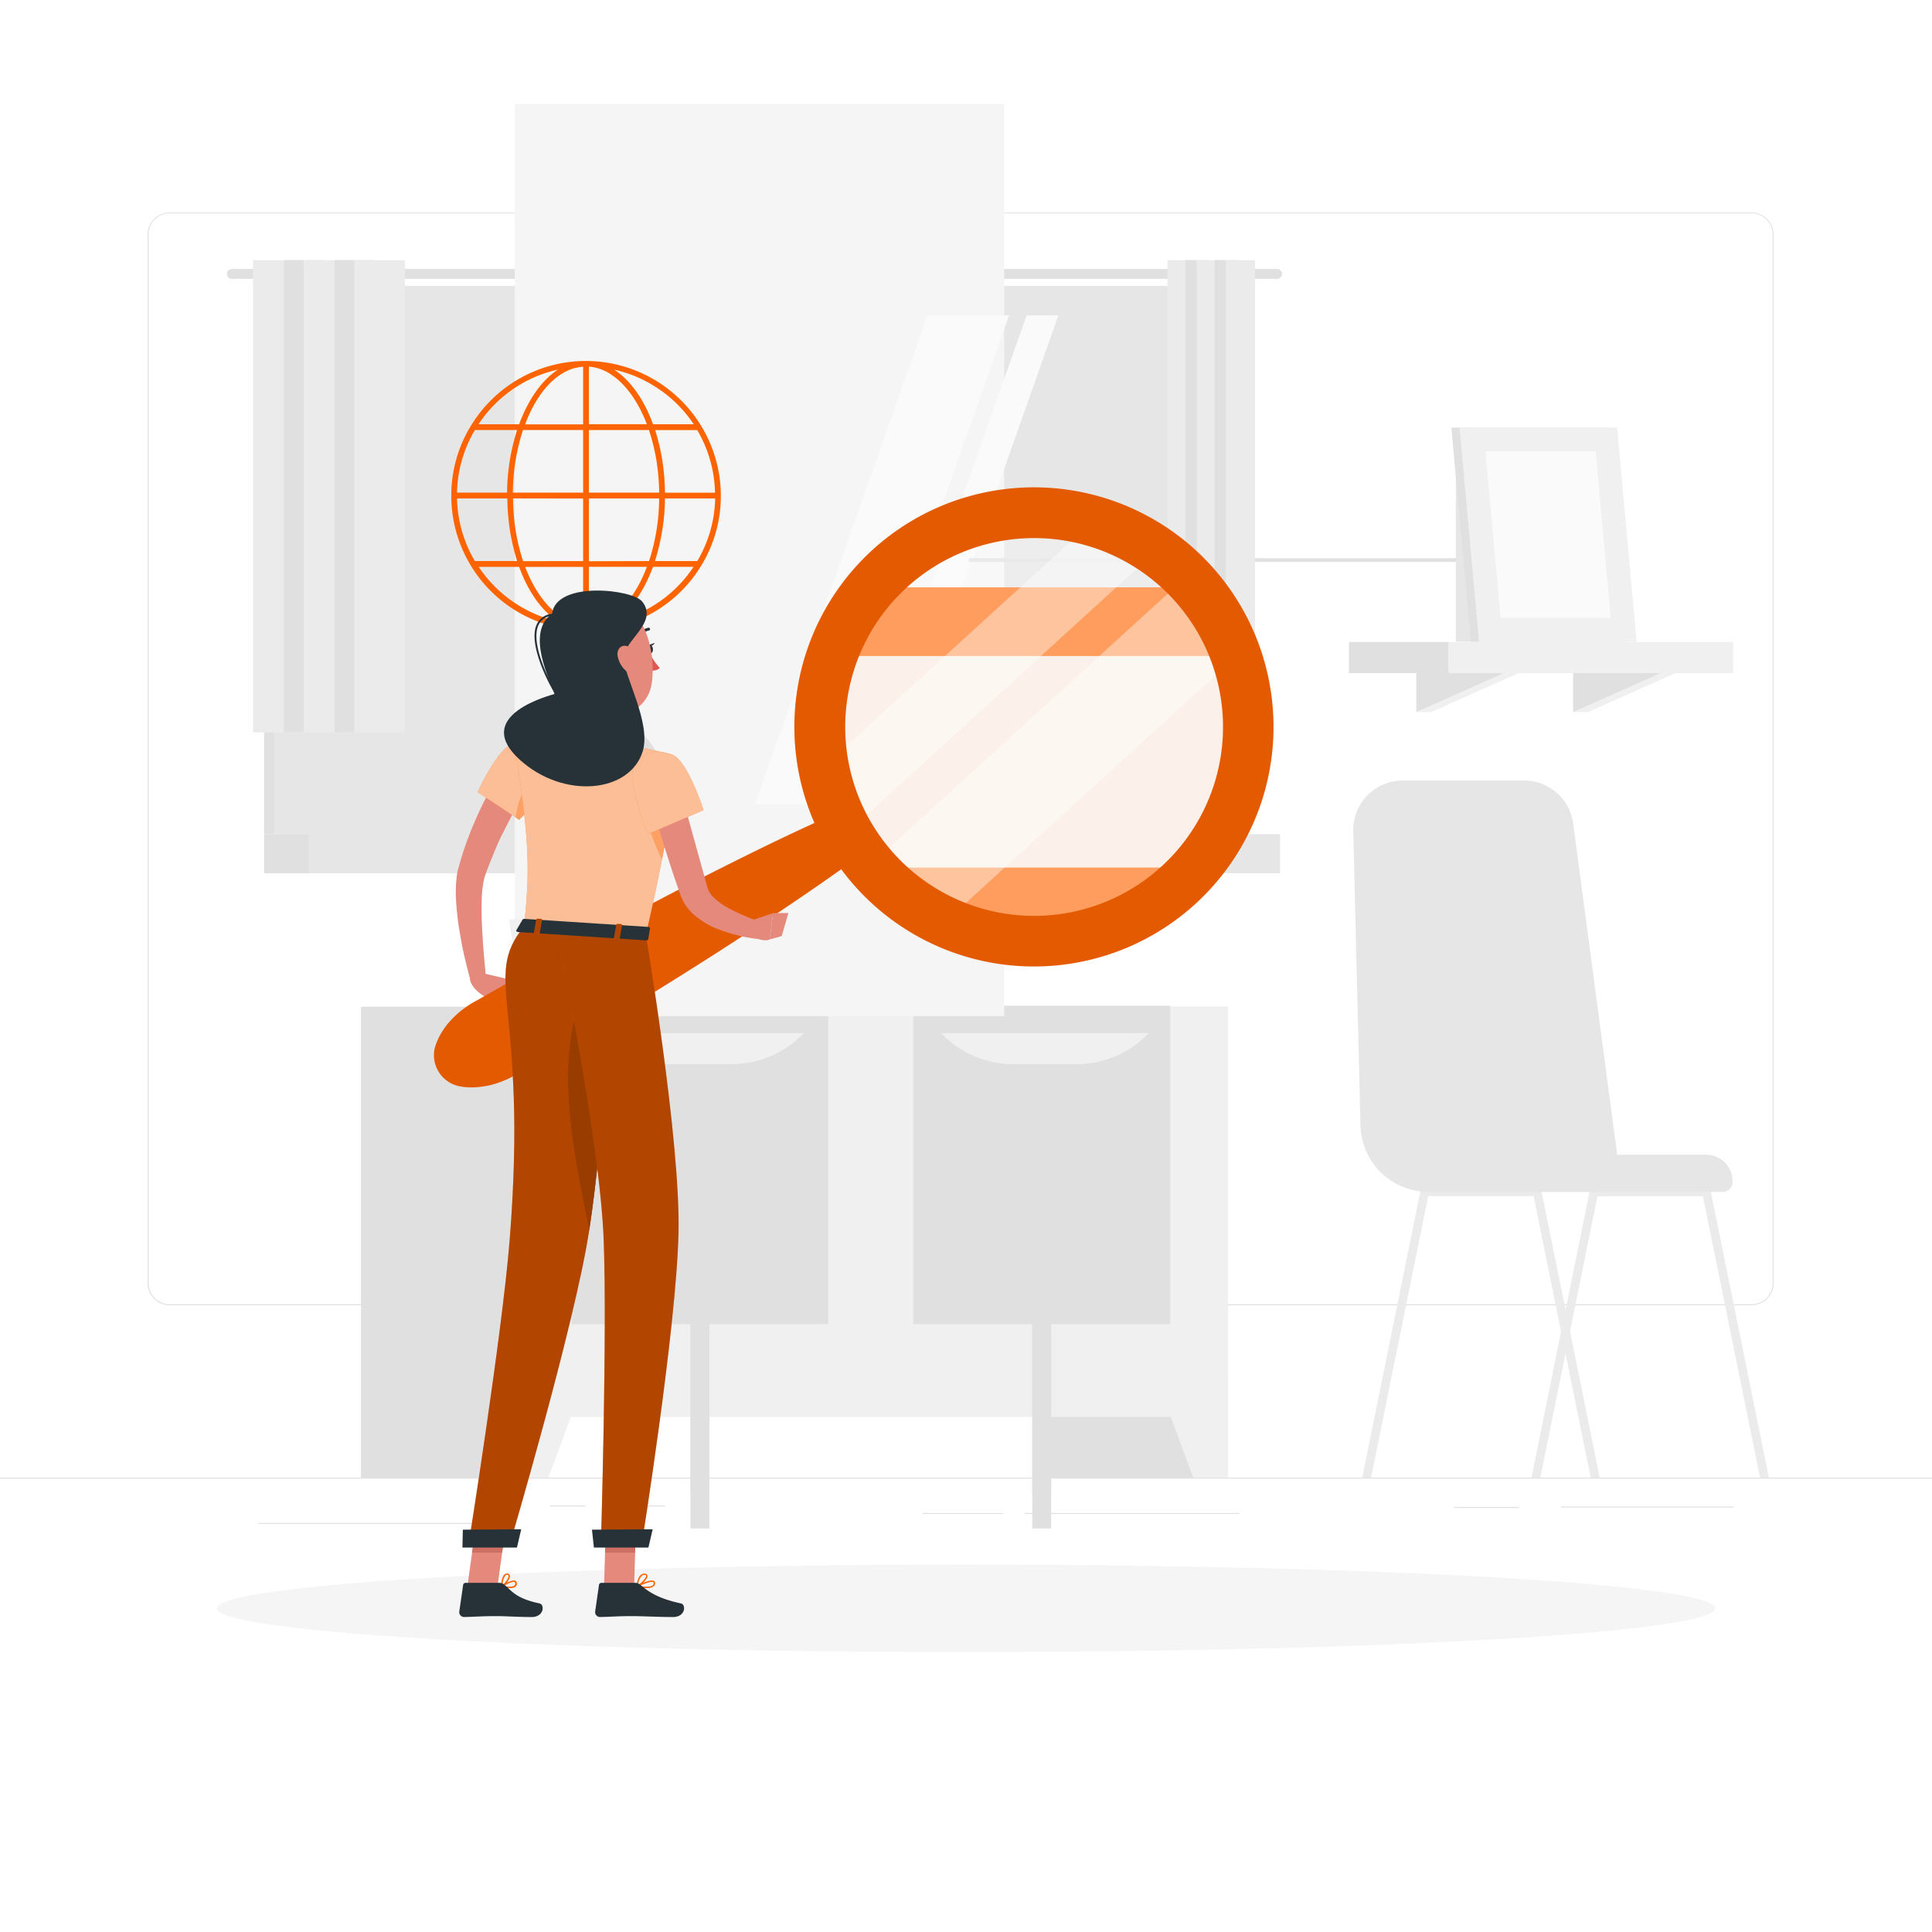 <svg class="animated" id="freepik_stories-search-engines" xmlns="http://www.w3.org/2000/svg" viewBox="0 0 500 500" version="1.1" xmlns:xlink="http://www.w3.org/1999/xlink" xmlns:svgjs="http://svgjs.com/svgjs"><style>svg#freepik_stories-search-engines:not(.animated) .animable {opacity: 0;}svg#freepik_stories-search-engines.animated #freepik--background-complete--inject-15 {animation: 1s 1 forwards cubic-bezier(.36,-0.01,.5,1.38) lightSpeedLeft;animation-delay: 0s;}svg#freepik_stories-search-engines.animated #freepik--Shadow--inject-15 {animation: 1s 1 forwards cubic-bezier(.36,-0.01,.5,1.38) slideUp;animation-delay: 0s;}svg#freepik_stories-search-engines.animated #elyzn3af3u5vs {animation: 2s 1 forwards cubic-bezier(.36,-0.01,.5,1.38) zoomOut;animation-delay: 0s;}svg#freepik_stories-search-engines.animated #el06grqhx90yl5 {animation: 2s 1 forwards cubic-bezier(.36,-0.01,.5,1.38) zoomOut;animation-delay: 0.047s;opacity: 0}svg#freepik_stories-search-engines.animated #el5w5tvwatec9 {animation: 2s 1 forwards cubic-bezier(.36,-0.01,.5,1.38) zoomOut;animation-delay: 0.093s;opacity: 0}svg#freepik_stories-search-engines.animated #eldy4un64qezt {animation: 2s 1 forwards cubic-bezier(.36,-0.01,.5,1.38) zoomOut;animation-delay: 0.14s;opacity: 0}svg#freepik_stories-search-engines.animated #elqd3oio2fb2f {animation: 2s 1 forwards cubic-bezier(.36,-0.01,.5,1.38) zoomOut;animation-delay: 0.186s;opacity: 0}svg#freepik_stories-search-engines.animated #elv51kgqy2y6 {animation: 2s 1 forwards cubic-bezier(.36,-0.01,.5,1.38) zoomOut;animation-delay: 0.233s;opacity: 0}svg#freepik_stories-search-engines.animated #el51wyrkp8sm4 {animation: 2s 1 forwards cubic-bezier(.36,-0.01,.5,1.38) zoomOut;animation-delay: 0.279s;opacity: 0}svg#freepik_stories-search-engines.animated #eltt90mtolo7c {animation: 2s 1 forwards cubic-bezier(.36,-0.01,.5,1.38) zoomOut;animation-delay: 0.326s;opacity: 0}svg#freepik_stories-search-engines.animated #elgl8hapzb3i7 {animation: 2s 1 forwards cubic-bezier(.36,-0.01,.5,1.38) zoomOut;animation-delay: 0.372s;opacity: 0}svg#freepik_stories-search-engines.animated #eljnp8as0eeye {animation: 2s 1 forwards cubic-bezier(.36,-0.01,.5,1.38) zoomOut;animation-delay: 0.419s;opacity: 0}svg#freepik_stories-search-engines.animated #eldk70bxzbygk {animation: 2s 1 forwards cubic-bezier(.36,-0.01,.5,1.38) zoomOut;animation-delay: 0.465s;opacity: 0}svg#freepik_stories-search-engines.animated #el27a4v6mz9a7 {animation: 2s 1 forwards cubic-bezier(.36,-0.01,.5,1.38) zoomOut;animation-delay: 0.512s;opacity: 0}svg#freepik_stories-search-engines.animated #ely97dbyyybea {animation: 2s 1 forwards cubic-bezier(.36,-0.01,.5,1.38) zoomOut;animation-delay: 0.558s;opacity: 0}svg#freepik_stories-search-engines.animated #elkh2yas0gl6n {animation: 2s 1 forwards cubic-bezier(.36,-0.01,.5,1.38) zoomOut;animation-delay: 0.605s;opacity: 0}svg#freepik_stories-search-engines.animated #elxgdbkob0qpp {animation: 2s 1 forwards cubic-bezier(.36,-0.01,.5,1.38) zoomOut;animation-delay: 0.651s;opacity: 0}svg#freepik_stories-search-engines.animated #el30qqu1qc4f7 {animation: 2s 1 forwards cubic-bezier(.36,-0.01,.5,1.38) zoomOut;animation-delay: 0.698s;opacity: 0}svg#freepik_stories-search-engines.animated #elxhxpda5rtz {animation: 2s 1 forwards cubic-bezier(.36,-0.01,.5,1.38) zoomOut;animation-delay: 0.744s;opacity: 0}svg#freepik_stories-search-engines.animated #el74fbscyjurc {animation: 2s 1 forwards cubic-bezier(.36,-0.01,.5,1.38) zoomOut;animation-delay: 0.791s;opacity: 0}svg#freepik_stories-search-engines.animated #el1o3u9in51r6 {animation: 2s 1 forwards cubic-bezier(.36,-0.01,.5,1.38) zoomOut;animation-delay: 0.837s;opacity: 0}svg#freepik_stories-search-engines.animated #eljdl90x5wprh {animation: 2s 1 forwards cubic-bezier(.36,-0.01,.5,1.38) zoomOut;animation-delay: 0.884s;opacity: 0}svg#freepik_stories-search-engines.animated #elb4em8tlol05 {animation: 2s 1 forwards cubic-bezier(.36,-0.01,.5,1.38) zoomOut;animation-delay: 0.93s;opacity: 0}svg#freepik_stories-search-engines.animated #el3ludkjyzs9u {animation: 2s 1 forwards cubic-bezier(.36,-0.01,.5,1.38) zoomOut;animation-delay: 0.977s;opacity: 0}svg#freepik_stories-search-engines.animated #elpv47te3o52 {animation: 2s 1 forwards cubic-bezier(.36,-0.01,.5,1.38) zoomOut;animation-delay: 1.023s;opacity: 0}svg#freepik_stories-search-engines.animated #elt5xpsq89t8 {animation: 2s 1 forwards cubic-bezier(.36,-0.01,.5,1.38) zoomOut;animation-delay: 1.07s;opacity: 0}svg#freepik_stories-search-engines.animated #elcgpvybc2yvp {animation: 2s 1 forwards cubic-bezier(.36,-0.01,.5,1.38) zoomOut;animation-delay: 1.116s;opacity: 0}svg#freepik_stories-search-engines.animated #elikmqz1xkrbp {animation: 2s 1 forwards cubic-bezier(.36,-0.01,.5,1.38) zoomOut;animation-delay: 1.163s;opacity: 0}svg#freepik_stories-search-engines.animated #el6wrkm3h1etl {animation: 2s 1 forwards cubic-bezier(.36,-0.01,.5,1.38) zoomOut;animation-delay: 1.209s;opacity: 0}svg#freepik_stories-search-engines.animated #eljx7n7p7avja {animation: 2s 1 forwards cubic-bezier(.36,-0.01,.5,1.38) zoomOut;animation-delay: 1.256s;opacity: 0}svg#freepik_stories-search-engines.animated #el9hiklq3v0nt {animation: 2s 1 forwards cubic-bezier(.36,-0.01,.5,1.38) zoomOut;animation-delay: 1.302s;opacity: 0}svg#freepik_stories-search-engines.animated #elv4lwu9mtoyl {animation: 2s 1 forwards cubic-bezier(.36,-0.01,.5,1.38) zoomOut;animation-delay: 1.349s;opacity: 0}svg#freepik_stories-search-engines.animated #eltxvrfgorle {animation: 2s 1 forwards cubic-bezier(.36,-0.01,.5,1.38) zoomOut;animation-delay: 1.395s;opacity: 0}svg#freepik_stories-search-engines.animated #el8zfve3txorr {animation: 2s 1 forwards cubic-bezier(.36,-0.01,.5,1.38) zoomOut;animation-delay: 1.442s;opacity: 0}svg#freepik_stories-search-engines.animated #elikqb4dtmoo {animation: 2s 1 forwards cubic-bezier(.36,-0.01,.5,1.38) zoomOut;animation-delay: 1.488s;opacity: 0}svg#freepik_stories-search-engines.animated #elv46zwemy5g8 {animation: 2s 1 forwards cubic-bezier(.36,-0.01,.5,1.38) zoomOut;animation-delay: 1.535s;opacity: 0}svg#freepik_stories-search-engines.animated #elb6m8xp36jvd {animation: 2s 1 forwards cubic-bezier(.36,-0.01,.5,1.38) zoomOut;animation-delay: 1.581s;opacity: 0}svg#freepik_stories-search-engines.animated #eldq9k2ldecme {animation: 2s 1 forwards cubic-bezier(.36,-0.01,.5,1.38) zoomOut;animation-delay: 1.628s;opacity: 0}svg#freepik_stories-search-engines.animated #el63yj4hph5no {animation: 2s 1 forwards cubic-bezier(.36,-0.01,.5,1.38) zoomOut;animation-delay: 1.674s;opacity: 0}svg#freepik_stories-search-engines.animated #elpu2spvt5s4p {animation: 2s 1 forwards cubic-bezier(.36,-0.01,.5,1.38) zoomOut;animation-delay: 1.721s;opacity: 0}svg#freepik_stories-search-engines.animated #elq22vnb3hmik {animation: 2s 1 forwards cubic-bezier(.36,-0.01,.5,1.38) zoomOut;animation-delay: 1.767s;opacity: 0}svg#freepik_stories-search-engines.animated #el39q02ay6h2c {animation: 2s 1 forwards cubic-bezier(.36,-0.01,.5,1.38) zoomOut;animation-delay: 1.814s;opacity: 0}svg#freepik_stories-search-engines.animated #elbgj27lanjnq {animation: 2s 1 forwards cubic-bezier(.36,-0.01,.5,1.38) zoomOut;animation-delay: 1.86s;opacity: 0}svg#freepik_stories-search-engines.animated #elrzi3zvwkxqe {animation: 2s 1 forwards cubic-bezier(.36,-0.01,.5,1.38) zoomOut;animation-delay: 1.907s;opacity: 0}svg#freepik_stories-search-engines.animated #el7eg8h0dx07u {animation: 2s 1 forwards cubic-bezier(.36,-0.01,.5,1.38) zoomOut;animation-delay: 1.953s;opacity: 0}svg#freepik_stories-search-engines.animated #freepik--Graphics--inject-15 {animation: 2s 1 forwards cubic-bezier(.36,-0.01,.5,1.38) zoomOut,1.5s Infinite  linear floating;animation-delay: 0s,2s;}svg#freepik_stories-search-engines.animated #freepik--Character--inject-15 {animation: 2s 1 forwards cubic-bezier(.36,-0.01,.5,1.38) lightSpeedRight,1.5s Infinite  linear floating;animation-delay: 0s,2s;}            @keyframes lightSpeedLeft {              from {                transform: translate3d(-50%, 0, 0) skewX(20deg);                opacity: 0;              }              60% {                transform: skewX(-10deg);                opacity: 1;              }              80% {                transform: skewX(2deg);              }              to {                opacity: 1;                transform: translate3d(0, 0, 0);              }            }                    @keyframes slideUp {                0% {                    opacity: 0;                    transform: translateY(30px);                }                100% {                    opacity: 1;                    transform: inherit;                }            }                    @keyframes zoomOut {                0% {                    opacity: 0;                    transform: scale(1.5);                }                100% {                    opacity: 1;                    transform: scale(1);                }            }                    @keyframes floating {                0% {                    opacity: 1;                    transform: translateY(0px);                }                50% {                    transform: translateY(-10px);                }                100% {                    opacity: 1;                    transform: translateY(0px);                }            }                    @keyframes lightSpeedRight {              from {                transform: translate3d(50%, 0, 0) skewX(-20deg);                opacity: 0;              }              60% {                transform: skewX(10deg);                opacity: 1;              }              80% {                transform: skewX(-2deg);              }              to {                opacity: 1;                transform: translate3d(0, 0, 0);              }            }        </style><g id="freepik--background-complete--inject-15" class="animable" style="transform-origin: 250px 224.695px;"><rect y="382.4" width="500" height="0.25" style="fill: rgb(224, 224, 224); transform-origin: 250px 382.525px;" id="el1gqmism0ogci" class="animable"></rect><rect x="376.32" y="390" width="16.86" height="0.25" style="fill: rgb(224, 224, 224); transform-origin: 384.75px 390.125px;" id="elamulifzbzqj" class="animable"></rect><rect x="404" y="389.88" width="44.56" height="0.25" style="fill: rgb(224, 224, 224); transform-origin: 426.28px 390.005px;" id="el7kam4115pw4" class="animable"></rect><rect x="265.26" y="391.56" width="55.47" height="0.25" style="fill: rgb(224, 224, 224); transform-origin: 292.995px 391.685px;" id="el8o9jwephcvs" class="animable"></rect><rect x="238.78" y="391.56" width="20.72" height="0.25" style="fill: rgb(224, 224, 224); transform-origin: 249.14px 391.685px;" id="eles422w8enep" class="animable"></rect><rect x="142.46" y="389.63" width="9.1" height="0.25" style="fill: rgb(224, 224, 224); transform-origin: 147.01px 389.755px;" id="elcuu2cnr4um" class="animable"></rect><rect x="157.11" y="389.63" width="15.04" height="0.25" style="fill: rgb(224, 224, 224); transform-origin: 164.63px 389.755px;" id="el5t1ekv46n33" class="animable"></rect><rect x="66.89" y="394.14" width="66.56" height="0.25" style="fill: rgb(224, 224, 224); transform-origin: 100.17px 394.265px;" id="elpfcyd2anbx" class="animable"></rect><path d="M237,337.8H43.91a5.71,5.71,0,0,1-5.7-5.71V60.66A5.71,5.71,0,0,1,43.91,55H237a5.71,5.71,0,0,1,5.71,5.71V332.09A5.71,5.71,0,0,1,237,337.8ZM43.91,55.2a5.46,5.46,0,0,0-5.45,5.46V332.09a5.46,5.46,0,0,0,5.45,5.46H237a5.47,5.47,0,0,0,5.46-5.46V60.66A5.47,5.47,0,0,0,237,55.2Z" style="fill: rgb(224, 224, 224); transform-origin: 140.46px 196.4px;" id="el75hmx0tgkg" class="animable"></path><path d="M453.31,337.8H260.21a5.72,5.72,0,0,1-5.71-5.71V60.66A5.72,5.72,0,0,1,260.21,55h193.1A5.71,5.71,0,0,1,459,60.66V332.09A5.71,5.71,0,0,1,453.31,337.8ZM260.21,55.2a5.47,5.47,0,0,0-5.46,5.46V332.09a5.47,5.47,0,0,0,5.46,5.46h193.1a5.47,5.47,0,0,0,5.46-5.46V60.66a5.47,5.47,0,0,0-5.46-5.46Z" style="fill: rgb(224, 224, 224); transform-origin: 356.75px 196.4px;" id="elf36erifdd8" class="animable"></path><rect x="270.43" y="260.54" width="47.36" height="121.86" style="fill: rgb(224, 224, 224); transform-origin: 294.11px 321.47px;" id="el61troyisop5" class="animable"></rect><polygon points="308.79 382.4 317.79 382.4 317.79 356.81 299.36 356.81 308.79 382.4" style="fill: rgb(240, 240, 240); transform-origin: 308.575px 369.605px;" id="el7g8v6zxao12" class="animable"></polygon><rect x="93.43" y="260.54" width="47.36" height="121.86" style="fill: rgb(224, 224, 224); transform-origin: 117.11px 321.47px;" id="elqxpbkgid2ys" class="animable"></rect><rect x="132.94" y="260.54" width="184.84" height="106.16" style="fill: rgb(240, 240, 240); transform-origin: 225.36px 313.62px;" id="eld3u79n1cl0o" class="animable"></rect><g id="el8mr0lvjbnye"><rect x="236.37" y="260.27" width="66.46" height="82.43" style="fill: rgb(224, 224, 224); transform-origin: 269.6px 301.485px; transform: rotate(-90deg);" class="animable"></rect></g><g id="elx2gb87keexe"><rect x="147.9" y="260.27" width="66.46" height="82.43" style="fill: rgb(224, 224, 224); transform-origin: 181.13px 301.485px; transform: rotate(-90deg);" class="animable"></rect></g><g id="elvx2z35xlfk9"><rect x="267.15" y="313.15" width="4.89" height="82.43" style="fill: rgb(224, 224, 224); transform-origin: 269.595px 354.365px; transform: rotate(90deg);" class="animable"></rect></g><g id="elmxv9xgj8jw"><rect x="178.69" y="313.15" width="4.89" height="82.43" style="fill: rgb(224, 224, 224); transform-origin: 181.135px 354.365px; transform: rotate(90deg);" class="animable"></rect></g><g id="el46gx0nqz6bj"><rect x="267.15" y="303.71" width="4.89" height="82.43" style="fill: rgb(224, 224, 224); transform-origin: 269.595px 344.925px; transform: rotate(90deg);" class="animable"></rect></g><g id="elzvro9l6ksd"><rect x="178.69" y="303.71" width="4.89" height="82.43" style="fill: rgb(224, 224, 224); transform-origin: 181.135px 344.925px; transform: rotate(90deg);" class="animable"></rect></g><path d="M189.29,275.41H173a25.81,25.81,0,0,1-18.73-8.05H208A25.79,25.79,0,0,1,189.29,275.41Z" style="fill: rgb(240, 240, 240); transform-origin: 181.135px 271.385px;" id="eluwbn5qk2bx" class="animable"></path><path d="M278.58,275.41h-16.3a25.79,25.79,0,0,1-18.73-8.05h53.76A25.79,25.79,0,0,1,278.58,275.41Z" style="fill: rgb(240, 240, 240); transform-origin: 270.43px 271.385px;" id="el1ywnha6c1wr" class="animable"></path><polygon points="141.94 382.4 132.94 382.4 132.94 356.81 151.37 356.81 141.94 382.4" style="fill: rgb(240, 240, 240); transform-origin: 142.155px 369.605px;" id="el9c8m7j7a7su" class="animable"></polygon><rect x="68.35" y="73.99" width="248.42" height="141.9" style="fill: rgb(224, 224, 224); transform-origin: 192.56px 144.94px;" id="el4ny46gb5tg2" class="animable"></rect><path d="M330.51,69.61H60a1.27,1.27,0,0,0-1.27,1.27h0A1.27,1.27,0,0,0,60,72.16H330.51a1.27,1.27,0,0,0,1.27-1.28h0A1.27,1.27,0,0,0,330.51,69.61Z" style="fill: rgb(224, 224, 224); transform-origin: 195.255px 70.885px;" id="eliqw7w57lac" class="animable"></path><rect x="70.89" y="73.99" width="251.32" height="141.9" style="fill: rgb(230, 230, 230); transform-origin: 196.55px 144.94px;" id="el91yqg7lehu9" class="animable"></rect><rect x="68.35" y="215.89" width="248.42" height="10.11" style="fill: rgb(224, 224, 224); transform-origin: 192.56px 220.945px;" id="el539lgmdv3r" class="animable"></rect><rect x="79.95" y="215.89" width="251.32" height="10.11" style="fill: rgb(230, 230, 230); transform-origin: 205.61px 220.945px;" id="elo98c6m9m24b" class="animable"></rect><g id="elsayu3rt5o1s"><rect x="133.22" y="26.9" width="126.66" height="236.08" style="fill: rgb(245, 245, 245); transform-origin: 196.55px 144.94px; transform: rotate(90deg);" class="animable"></rect></g><polygon points="195.34 208.27 240.05 81.61 261.15 81.61 216.44 208.27 195.34 208.27" style="fill: rgb(250, 250, 250); transform-origin: 228.245px 144.94px;" id="ela0866i5kegc" class="animable"></polygon><polygon points="220.98 208.27 265.69 81.61 273.91 81.61 229.21 208.27 220.98 208.27" style="fill: rgb(250, 250, 250); transform-origin: 247.445px 144.94px;" id="elv3bazxu9ur" class="animable"></polygon><g id="elpqnprbc6yfb"><rect x="250.77" y="144.46" width="126.66" height="0.97" style="fill: rgb(224, 224, 224); transform-origin: 314.1px 144.945px; transform: rotate(90deg);" class="animable"></rect></g><rect x="65.48" y="67.33" width="13.11" height="122.22" style="fill: rgb(235, 235, 235); transform-origin: 72.035px 128.44px;" id="elwapih5op5" class="animable"></rect><rect x="73.49" y="67.33" width="10.21" height="122.22" style="fill: rgb(224, 224, 224); transform-origin: 78.595px 128.44px;" id="elq8qrjfkpauk" class="animable"></rect><rect x="78.59" y="67.33" width="13.11" height="122.22" style="fill: rgb(235, 235, 235); transform-origin: 85.145px 128.44px;" id="el7h3pmzjec" class="animable"></rect><rect x="86.6" y="67.33" width="10.21" height="122.22" style="fill: rgb(224, 224, 224); transform-origin: 91.705px 128.44px;" id="elvyssubgo9ja" class="animable"></rect><rect x="91.7" y="67.33" width="13.11" height="122.22" style="fill: rgb(235, 235, 235); transform-origin: 98.255px 128.44px;" id="elwrevtwz73n" class="animable"></rect><rect x="302.15" y="67.33" width="7.55" height="122.22" style="fill: rgb(235, 235, 235); transform-origin: 305.925px 128.44px;" id="el7r8z8fc990x" class="animable"></rect><rect x="306.77" y="67.33" width="5.89" height="122.22" style="fill: rgb(224, 224, 224); transform-origin: 309.715px 128.44px;" id="elrh5aab78nt" class="animable"></rect><rect x="309.71" y="67.33" width="7.55" height="122.22" style="fill: rgb(235, 235, 235); transform-origin: 313.485px 128.44px;" id="elcj8qbv1dk0b" class="animable"></rect><rect x="314.32" y="67.33" width="5.89" height="122.22" style="fill: rgb(224, 224, 224); transform-origin: 317.265px 128.44px;" id="el9eejto711zt" class="animable"></rect><rect x="317.26" y="67.33" width="7.55" height="122.22" style="fill: rgb(235, 235, 235); transform-origin: 321.035px 128.44px;" id="el3xt136wo29a" class="animable"></rect><rect x="376.77" y="120.35" width="16.76" height="45.73" style="fill: rgb(230, 230, 230); transform-origin: 385.15px 143.215px;" id="elg8r3duvcie7" class="animable"></rect><polygon points="370.4 173.71 366.52 184.28 370.4 184.28 394.13 173.71 370.4 173.71" style="fill: rgb(240, 240, 240); transform-origin: 380.325px 178.995px;" id="el1s52mtr9x9q" class="animable"></polygon><polygon points="366.52 173.71 366.52 184.28 390.26 173.71 366.52 173.71" style="fill: rgb(224, 224, 224); transform-origin: 378.39px 178.995px;" id="elr3ejbpa385a" class="animable"></polygon><polygon points="410.99 173.71 407.11 184.28 410.99 184.28 434.72 173.71 410.99 173.71" style="fill: rgb(240, 240, 240); transform-origin: 420.915px 178.995px;" id="el8oey1z7bmrl" class="animable"></polygon><polygon points="407.11 173.71 407.11 184.28 430.85 173.71 407.11 173.71" style="fill: rgb(224, 224, 224); transform-origin: 418.98px 178.995px;" id="elwfphoz2a81e" class="animable"></polygon><g id="elb9m079x7eq"><rect x="349.1" y="166.15" width="25.81" height="8.05" style="fill: rgb(224, 224, 224); transform-origin: 362.005px 170.175px; transform: rotate(180deg);" class="animable"></rect></g><rect x="374.91" y="166.15" width="73.65" height="8.05" style="fill: rgb(240, 240, 240); transform-origin: 411.735px 170.175px;" id="elfyp70dw6q29" class="animable"></rect><polygon points="421.45 166.08 380.66 166.08 375.61 110.67 416.4 110.67 421.45 166.08" style="fill: rgb(224, 224, 224); transform-origin: 398.53px 138.375px;" id="elod3f6nhb5fp" class="animable"></polygon><polygon points="423.56 166.08 382.77 166.08 377.73 110.67 418.52 110.67 423.56 166.08" style="fill: rgb(240, 240, 240); transform-origin: 400.645px 138.375px;" id="elkxgj0bic4mj" class="animable"></polygon><polygon points="388.35 159.95 384.42 116.8 412.94 116.8 416.87 159.95 388.35 159.95" style="fill: rgb(250, 250, 250); transform-origin: 400.645px 138.375px;" id="elcj1x6y3javn" class="animable"></polygon><path d="M157.41,242.75s-17.59-30.31,6.81-54.44c0,0,6.37,4.15,6.27,9.73s-6.82,7-5.37,11.64,7.79,9.23,3.62,13.08.67,7.27.39,12S157.41,242.75,157.41,242.75Z" style="fill: rgb(224, 224, 224); transform-origin: 160.884px 215.53px;" id="elfbpsdvh87w6" class="animable"></path><path d="M158.74,245.52s7.13-34.31-23.63-49.52c0,0-4.73,5.95-2.88,11.21s8.67,4.49,8.77,9.36-4.48,11.21.68,13.55,1.66,7.12,3.42,11.5S158.74,245.52,158.74,245.52Z" style="fill: rgb(224, 224, 224); transform-origin: 145.628px 220.768px;" id="el3r00q84yry7" class="animable"></path><path d="M131.8,237.92s.58,22.62,23,22.62,23-22.62,23-22.62Z" style="fill: rgb(240, 240, 240); transform-origin: 154.8px 249.23px;" id="eleh69cvu68lv" class="animable"></path><path d="M396.35,382.4h2.29l6.52-32.16,1.15-5.63,7.11-35h27.29L455.5,382.4h2.29l-15.07-74.18a1.12,1.12,0,0,0-1.1-.89H412.51a1.1,1.1,0,0,0-1.09.89L405.17,339,404,344.63Z" style="fill: rgb(235, 235, 235); transform-origin: 427.07px 344.865px;" id="elvm3oio96cyp" class="animable"></path><path d="M352.54,382.4h2.29l14.79-72.83h27.29L404,344.63l1.14,5.61,6.53,32.16H414l-7.67-37.79L405.17,339l-6.25-30.78a1.12,1.12,0,0,0-1.1-.89H368.71a1.12,1.12,0,0,0-1.1.89Z" style="fill: rgb(235, 235, 235); transform-origin: 383.27px 344.865px;" id="elpa3zdk8j2gs" class="animable"></path><path d="M419.81,308.45H369.67a17.59,17.59,0,0,1-17.58-17.23L350.22,215A12.81,12.81,0,0,1,363,202h31.43a12.81,12.81,0,0,1,12.73,11.36Z" style="fill: rgb(230, 230, 230); transform-origin: 385.014px 255.225px;" id="el3rnnr2423pd" class="animable"></path><path d="M392.46,298.84h49.07a6.87,6.87,0,0,1,6.87,6.87v.24a2.5,2.5,0,0,1-2.5,2.5H392.46a0,0,0,0,1,0,0v-9.61A0,0,0,0,1,392.46,298.84Z" style="fill: rgb(230, 230, 230); transform-origin: 420.43px 303.645px;" id="el94phv4vrqhf" class="animable"></path></g><g id="freepik--Shadow--inject-15" class="animable" style="transform-origin: 250px 416.24px;"><ellipse cx="250" cy="416.24" rx="193.89" ry="11.32" style="fill: rgb(245, 245, 245); transform-origin: 250px 416.24px;" id="ell31tad0qs4n" class="animable"></ellipse></g><g id="freepik--Graphics--inject-15" class="animable" style="transform-origin: 243.135px 177.65px;"><path d="M186.55,128.28v0s0,0,0,0a33.71,33.71,0,0,0-.45-5.56,35,35,0,0,0-34.17-29.3h-.3a34.83,34.83,0,0,0-28.26,14.5c-.53.73-1,1.48-1.48,2.23a.86.86,0,0,0-.1.16,34.66,34.66,0,0,0-5,18v.07A34.88,34.88,0,0,0,180,148.63c.52-.73,1-1.47,1.47-2.23a.86.86,0,0,0,.1-.16A34.45,34.45,0,0,0,186.55,128.28Zm-68.27-.79a33,33,0,0,1,4.63-16.2h10.91a55.08,55.08,0,0,0-2.59,16.2Zm17.07-16.2h15.56v16.2H132.73A53.38,53.38,0,0,1,135.35,111.29Zm17.06-1.5V94.87a12.2,12.2,0,0,1,6,2.23c3.71,2.54,6.82,7,9,12.69Zm15.54,1.5a51.81,51.81,0,0,1,2.4,11.55c.15,1.56.22,3.11.24,4.65H152.41v-16.2Zm-19.24-16a10.57,10.57,0,0,1,2.2-.38v14.91h-15C138.71,102.28,143.25,96.8,148.71,95.26Zm2.2,33.73v16.2H135.38A51.25,51.25,0,0,1,133,133.64q-.21-2.34-.24-4.65Zm0,17.7v14.92a12.23,12.23,0,0,1-6-2.23c-3.7-2.54-6.81-7-9-12.69Zm3.7,14.53a10.45,10.45,0,0,1-2.2.38V146.69h15C164.61,154.2,160.07,159.69,154.61,161.22Zm-2.2-16V129h18.18a53.08,53.08,0,0,1-2.62,16.2ZM172.09,129h13a33.12,33.12,0,0,1-4.63,16.2H169.5A55.08,55.08,0,0,0,172.09,129Zm13-1.5h-13c0-1.58-.1-3.18-.25-4.79a52.89,52.89,0,0,0-2.29-11.41h10.89a33.41,33.41,0,0,1,4.19,11.6A35.91,35.91,0,0,1,185.05,127.49Zm-13.87-26.33a33.58,33.58,0,0,1,8.32,8.63H169c-2.24-6.19-5.61-11.09-9.74-13.93l-.32-.21A33.44,33.44,0,0,1,171.18,101.16Zm-26.87-5.49c-4.21,2.77-7.67,7.81-10,14.12H123.85l.73-1.07A33.19,33.19,0,0,1,144.31,95.67Zm-26,33.32h12.95c0,1.58.1,3.18.25,4.79a53.5,53.5,0,0,0,2.29,11.41H122.89a33.21,33.21,0,0,1-4.19-11.6A32.5,32.5,0,0,1,118.28,129Zm5.54,17.7h10.46c2.24,6.19,5.61,11.09,9.74,13.93l.33.21a33.62,33.62,0,0,1-20.53-14.14ZM159,160.81c4.2-2.76,7.66-7.81,10-14.12h10.48c-.24.36-.48.72-.73,1.07A33.15,33.15,0,0,1,159,160.81Z" style="fill: rgb(253, 100, 0); transform-origin: 151.67px 128.291px;" id="elyzn3af3u5vs" class="animable"></path><g id="el06grqhx90yl5"><path d="M186.55,128.28v0s0,0,0,0a33.71,33.71,0,0,0-.45-5.56,35,35,0,0,0-34.17-29.3h-.3a34.83,34.83,0,0,0-28.26,14.5c-.53.73-1,1.48-1.48,2.23a.86.86,0,0,0-.1.16,34.66,34.66,0,0,0-5,18v.07A34.88,34.88,0,0,0,180,148.63c.52-.73,1-1.47,1.47-2.23a.86.86,0,0,0,.1-.16A34.45,34.45,0,0,0,186.55,128.28Zm-68.27-.79a33,33,0,0,1,4.63-16.2h10.91a55.08,55.08,0,0,0-2.59,16.2Zm17.07-16.2h15.56v16.2H132.73A53.38,53.38,0,0,1,135.35,111.29Zm17.06-1.5V94.87a12.2,12.2,0,0,1,6,2.23c3.71,2.54,6.82,7,9,12.69Zm15.54,1.5a51.81,51.81,0,0,1,2.4,11.55c.15,1.56.22,3.11.24,4.65H152.41v-16.2Zm-19.24-16a10.57,10.57,0,0,1,2.2-.38v14.91h-15C138.71,102.28,143.25,96.8,148.71,95.26Zm2.2,33.73v16.2H135.38A51.25,51.25,0,0,1,133,133.64q-.21-2.34-.24-4.65Zm0,17.7v14.92a12.23,12.23,0,0,1-6-2.23c-3.7-2.54-6.81-7-9-12.69Zm3.7,14.53a10.45,10.45,0,0,1-2.2.38V146.69h15C164.61,154.2,160.07,159.69,154.61,161.22Zm-2.2-16V129h18.18a53.08,53.08,0,0,1-2.62,16.2ZM172.09,129h13a33.12,33.12,0,0,1-4.63,16.2H169.5A55.08,55.08,0,0,0,172.09,129Zm13-1.5h-13c0-1.58-.1-3.18-.25-4.79a52.89,52.89,0,0,0-2.29-11.41h10.89a33.41,33.41,0,0,1,4.19,11.6A35.91,35.91,0,0,1,185.05,127.49Zm-13.87-26.33a33.58,33.58,0,0,1,8.32,8.63H169c-2.24-6.19-5.61-11.09-9.74-13.93l-.32-.21A33.44,33.44,0,0,1,171.18,101.16Zm-26.87-5.49c-4.21,2.77-7.67,7.81-10,14.12H123.85l.73-1.07A33.19,33.19,0,0,1,144.31,95.67Zm-26,33.32h12.95c0,1.58.1,3.18.25,4.79a53.5,53.5,0,0,0,2.29,11.41H122.89a33.21,33.21,0,0,1-4.19-11.6A32.5,32.5,0,0,1,118.28,129Zm5.54,17.7h10.46c2.24,6.19,5.61,11.09,9.74,13.93l.33.21a33.62,33.62,0,0,1-20.53-14.14ZM159,160.81c4.2-2.76,7.66-7.81,10-14.12h10.48c-.24.36-.48.72-.73,1.07A33.15,33.15,0,0,1,159,160.81Z" style="fill: rgb(250, 250, 250); opacity: 0.8; transform-origin: 151.67px 128.291px;" class="animable"></path></g><rect x="99.89" y="144.9" width="314.4" height="76.18" style="fill: rgb(253, 100, 0); transform-origin: 257.09px 182.99px;" id="el5w5tvwatec9" class="animable"></rect><g id="eldy4un64qezt"><rect x="99.89" y="144.9" width="314.4" height="76.18" style="fill: rgb(250, 250, 250); opacity: 0.6; transform-origin: 257.09px 182.99px;" class="animable"></rect></g><rect x="92.8" y="151.99" width="314.4" height="76.18" style="fill: rgb(253, 100, 0); transform-origin: 250px 190.08px;" id="elqd3oio2fb2f" class="animable"></rect><g id="elv51kgqy2y6"><rect x="92.8" y="151.99" width="314.4" height="76.18" style="opacity: 0.3; transform-origin: 250px 190.08px;" class="animable"></rect></g><rect x="85.71" y="159.08" width="314.4" height="76.18" style="fill: rgb(253, 100, 0); transform-origin: 242.91px 197.17px;" id="el51wyrkp8sm4" class="animable"></rect><g id="eltt90mtolo7c"><rect x="85.71" y="159.08" width="314.4" height="76.18" style="fill: rgb(250, 250, 250); opacity: 0.1; transform-origin: 242.91px 197.17px;" class="animable"></rect></g><g id="elgl8hapzb3i7"><rect x="219.83" y="54.97" width="46.18" height="284.4" style="fill: rgb(253, 100, 0); transform-origin: 242.92px 197.17px; transform: rotate(90deg);" class="animable"></rect></g><g id="eljnp8as0eeye"><rect x="219.83" y="54.97" width="46.18" height="284.4" style="fill: rgb(250, 250, 250); opacity: 0.9; transform-origin: 242.92px 197.17px; transform: rotate(90deg);" class="animable"></rect></g><g id="eldk70bxzbygk"><rect x="315.01" y="196.33" width="46.18" height="1.67" style="fill: rgb(253, 100, 0); transform-origin: 338.1px 197.165px; transform: rotate(-90deg);" class="animable"></rect></g><g id="el27a4v6mz9a7"><rect x="315.01" y="196.33" width="46.18" height="1.67" style="fill: rgb(250, 250, 250); opacity: 0.6; transform-origin: 338.1px 197.165px; transform: rotate(-90deg);" class="animable"></rect></g><g id="ely97dbyyybea"><rect x="91.91" y="196.33" width="33.44" height="1.67" style="fill: rgb(253, 100, 0); transform-origin: 108.63px 197.165px; transform: rotate(-90deg);" class="animable"></rect></g><g id="elkh2yas0gl6n"><rect x="91.91" y="196.33" width="33.44" height="1.67" style="fill: rgb(250, 250, 250); opacity: 0.6; transform-origin: 108.63px 197.165px; transform: rotate(-90deg);" class="animable"></rect></g><path d="M360.43,203a7.38,7.38,0,1,1,5.22-12.6h0a7.38,7.38,0,0,1-5.22,12.6Zm0-12.75a5.38,5.38,0,1,0,3.8,1.57h0A5.33,5.33,0,0,0,360.43,190.2Z" style="fill: rgb(253, 100, 0); transform-origin: 360.433px 195.62px;" id="elxgdbkob0qpp" class="animable"></path><path d="M370,206.14a1,1,0,0,1-.71-.3l-5.05-5.05a1,1,0,1,1,1.41-1.41l5.05,5.05a1,1,0,0,1,0,1.41A1,1,0,0,1,370,206.14Z" style="fill: rgb(253, 100, 0); transform-origin: 367.441px 202.585px;" id="el30qqu1qc4f7" class="animable"></path><g id="elxhxpda5rtz"><g style="opacity: 0.6; transform-origin: 362.022px 197.19px;" class="animable"><path d="M360.43,203a7.38,7.38,0,1,1,5.22-12.6h0a7.38,7.38,0,0,1-5.22,12.6Zm0-12.75a5.38,5.38,0,1,0,3.8,1.57h0A5.33,5.33,0,0,0,360.43,190.2Z" style="fill: rgb(250, 250, 250); transform-origin: 360.433px 195.62px;" id="elv479uzojp9a" class="animable"></path><path d="M370,206.14a1,1,0,0,1-.71-.3l-5.05-5.05a1,1,0,1,1,1.41-1.41l5.05,5.05a1,1,0,0,1,0,1.41A1,1,0,0,1,370,206.14Z" style="fill: rgb(250, 250, 250); transform-origin: 367.441px 202.585px;" id="el8xa317mmeiw" class="animable"></path></g></g><rect x="261.15" y="98.85" width="31.44" height="0.78" style="fill: rgb(253, 100, 0); transform-origin: 276.87px 99.24px;" id="el74fbscyjurc" class="animable"></rect><rect x="261.15" y="102.16" width="31.44" height="0.78" style="fill: rgb(253, 100, 0); transform-origin: 276.87px 102.55px;" id="el1o3u9in51r6" class="animable"></rect><rect x="261.15" y="105.48" width="31.44" height="0.78" style="fill: rgb(253, 100, 0); transform-origin: 276.87px 105.87px;" id="eljdl90x5wprh" class="animable"></rect><rect x="261.15" y="108.79" width="31.44" height="0.78" style="fill: rgb(253, 100, 0); transform-origin: 276.87px 109.18px;" id="elb4em8tlol05" class="animable"></rect><rect x="261.15" y="112.1" width="31.44" height="0.78" style="fill: rgb(253, 100, 0); transform-origin: 276.87px 112.49px;" id="el3ludkjyzs9u" class="animable"></rect><rect x="261.15" y="115.42" width="20.5" height="0.78" style="fill: rgb(253, 100, 0); transform-origin: 271.4px 115.81px;" id="elpv47te3o52" class="animable"></rect><g id="elt5xpsq89t8"><g style="opacity: 0.5; transform-origin: 276.87px 107.525px;" class="animable"><rect x="261.15" y="98.85" width="31.44" height="0.78" style="fill: rgb(250, 250, 250); transform-origin: 276.87px 99.24px;" id="eluaff8wy2vcn" class="animable"></rect><rect x="261.15" y="102.16" width="31.44" height="0.78" style="fill: rgb(250, 250, 250); transform-origin: 276.87px 102.55px;" id="elrujttw8kkzd" class="animable"></rect><rect x="261.15" y="105.48" width="31.44" height="0.78" style="fill: rgb(250, 250, 250); transform-origin: 276.87px 105.87px;" id="eljoottz1d03s" class="animable"></rect><rect x="261.15" y="108.79" width="31.44" height="0.78" style="fill: rgb(250, 250, 250); transform-origin: 276.87px 109.18px;" id="elt0ntwxrkpa" class="animable"></rect><rect x="261.15" y="112.1" width="31.44" height="0.78" style="fill: rgb(250, 250, 250); transform-origin: 276.87px 112.49px;" id="elo0o1ao1dsqm" class="animable"></rect><rect x="261.15" y="115.42" width="20.5" height="0.78" style="fill: rgb(250, 250, 250); transform-origin: 271.4px 115.81px;" id="elt69cbtnogvm" class="animable"></rect></g></g><rect x="69.85" y="241.84" width="33.5" height="0.5" style="fill: rgb(253, 100, 0); transform-origin: 86.6px 242.09px;" id="elcgpvybc2yvp" class="animable"></rect><rect x="69.85" y="243.96" width="33.5" height="0.5" style="fill: rgb(253, 100, 0); transform-origin: 86.6px 244.21px;" id="elikmqz1xkrbp" class="animable"></rect><rect x="69.85" y="246.08" width="33.5" height="0.5" style="fill: rgb(253, 100, 0); transform-origin: 86.6px 246.33px;" id="el6wrkm3h1etl" class="animable"></rect><rect x="69.85" y="248.2" width="33.5" height="0.5" style="fill: rgb(253, 100, 0); transform-origin: 86.6px 248.45px;" id="eljx7n7p7avja" class="animable"></rect><rect x="69.85" y="250.32" width="33.5" height="0.5" style="fill: rgb(253, 100, 0); transform-origin: 86.6px 250.57px;" id="el9hiklq3v0nt" class="animable"></rect><rect x="69.85" y="252.45" width="21.06" height="0.5" style="fill: rgb(253, 100, 0); transform-origin: 80.38px 252.7px;" id="elv4lwu9mtoyl" class="animable"></rect><g id="eltxvrfgorle"><g style="opacity: 0.4; transform-origin: 86.6px 247.395px;" class="animable"><rect x="69.85" y="241.84" width="33.5" height="0.5" style="fill: rgb(250, 250, 250); transform-origin: 86.6px 242.09px;" id="elf27g8idzut" class="animable"></rect><rect x="69.85" y="243.96" width="33.5" height="0.5" style="fill: rgb(250, 250, 250); transform-origin: 86.6px 244.21px;" id="el2apjmwi4tj3" class="animable"></rect><rect x="69.85" y="246.08" width="33.5" height="0.5" style="fill: rgb(250, 250, 250); transform-origin: 86.6px 246.33px;" id="eleoz518khbb9" class="animable"></rect><rect x="69.85" y="248.2" width="33.5" height="0.5" style="fill: rgb(250, 250, 250); transform-origin: 86.6px 248.45px;" id="el1aph5ubt7ym" class="animable"></rect><rect x="69.85" y="250.32" width="33.5" height="0.5" style="fill: rgb(250, 250, 250); transform-origin: 86.6px 250.57px;" id="ellde0mpv1ced" class="animable"></rect><rect x="69.85" y="252.45" width="21.06" height="0.5" style="fill: rgb(250, 250, 250); transform-origin: 80.38px 252.7px;" id="eln0qdmopis49" class="animable"></rect></g></g><path d="M213.45,103.76h0a6.32,6.32,0,0,0-6.32,6.32v20.85a6.32,6.32,0,0,0,6.32,6.32h0a6.32,6.32,0,0,0,6.32-6.32V110.08A6.32,6.32,0,0,0,213.45,103.76Z" style="fill: rgb(253, 100, 0); transform-origin: 213.45px 120.505px;" id="el8zfve3txorr" class="animable"></path><g id="elikqb4dtmoo"><path d="M213.45,103.76h0a6.32,6.32,0,0,0-6.32,6.32v20.85a6.32,6.32,0,0,0,6.32,6.32h0a6.32,6.32,0,0,0,6.32-6.32V110.08A6.32,6.32,0,0,0,213.45,103.76Z" style="fill: rgb(250, 250, 250); opacity: 0.2; transform-origin: 213.45px 120.505px;" class="animable"></path></g><path d="M229.29,91.33h0A6.32,6.32,0,0,0,223,97.65v33.28a6.32,6.32,0,0,0,6.32,6.32h0a6.32,6.32,0,0,0,6.32-6.32V97.65A6.32,6.32,0,0,0,229.29,91.33Z" style="fill: rgb(253, 100, 0); transform-origin: 229.32px 114.29px;" id="elv46zwemy5g8" class="animable"></path><g id="elb6m8xp36jvd"><path d="M229.29,91.33h0A6.32,6.32,0,0,0,223,97.65v33.28a6.32,6.32,0,0,0,6.32,6.32h0a6.32,6.32,0,0,0,6.32-6.32V97.65A6.32,6.32,0,0,0,229.29,91.33Z" style="opacity: 0.3; transform-origin: 229.32px 114.29px;" class="animable"></path></g><path d="M245.12,116.19h0a6.32,6.32,0,0,0-6.32,6.32v8.42a6.32,6.32,0,0,0,6.32,6.32h0a6.32,6.32,0,0,0,6.33-6.32v-8.42A6.32,6.32,0,0,0,245.12,116.19Z" style="fill: rgb(253, 100, 0); transform-origin: 245.125px 126.72px;" id="eldq9k2ldecme" class="animable"></path><g id="el63yj4hph5no"><path d="M245.12,116.19h0a6.32,6.32,0,0,0-6.32,6.32v8.42a6.32,6.32,0,0,0,6.32,6.32h0a6.32,6.32,0,0,0,6.33-6.32v-8.42A6.32,6.32,0,0,0,245.12,116.19Z" style="fill: rgb(250, 250, 250); opacity: 0.6; transform-origin: 245.125px 126.72px;" class="animable"></path></g><polyline points="378.61 259.13 404.16 259.13 360.54 213.89 360.54 213.89 378.61 259.13" style="fill: rgb(253, 100, 0); transform-origin: 382.35px 236.51px;" id="elpu2spvt5s4p" class="animable"></polyline><g id="elq22vnb3hmik"><g style="opacity: 0.1; transform-origin: 382.35px 236.51px;" class="animable"><polyline points="378.61 259.13 404.16 259.13 360.54 213.89 360.54 213.89 378.61 259.13" id="el90frp9p3eqf" class="animable" style="transform-origin: 382.35px 236.51px;"></polyline></g></g><polygon points="354.05 235.25 360.54 213.89 364.22 235.25 354.05 235.25" style="fill: rgb(253, 100, 0); mix-blend-mode: multiply; transform-origin: 359.135px 224.57px;" id="el39q02ay6h2c" class="animable"></polygon><polygon points="360.54 213.89 360.54 277.19 365.06 272.68 378.61 259.13 360.54 213.89" style="fill: rgb(253, 100, 0); transform-origin: 369.575px 245.54px;" id="elbgj27lanjnq" class="animable"></polygon><g id="elrzi3zvwkxqe"><polygon points="360.54 213.89 360.54 277.19 365.06 272.68 378.61 259.13 360.54 213.89" style="fill: rgb(250, 250, 250); opacity: 0.3; transform-origin: 369.575px 245.54px;" class="animable"></polygon></g><path d="M405.72,78.11h-56A10.76,10.76,0,0,0,339,88.82v28.92a10.76,10.76,0,0,0,10.71,10.71h41.09l-.3,10.11,10.37-10.11h4.83a10.76,10.76,0,0,0,10.72-10.71V88.82A10.76,10.76,0,0,0,405.72,78.11ZM348.46,90.43a3,3,0,0,1,3-3h12.89a3,3,0,0,1,0,6H351.45A3,3,0,0,1,348.46,90.43Zm54.08,28H380.26a3,3,0,1,1,0-5.91h22.28a3,3,0,1,1,0,5.91Zm0-12.51H354.45a3,3,0,1,1,0-5.91h48.09a3,3,0,1,1,0,5.91Zm0-12.51H374.07a3,3,0,0,1,0-6h28.47a3,3,0,0,1,0,6Z" style="fill: rgb(253, 100, 0); transform-origin: 377.71px 108.335px;" id="el7eg8h0dx07u" class="animable"></path></g><g id="freepik--Character--inject-15" class="animable" style="transform-origin: 220.946px 272.307px;"><path d="M318.14,169.78A53.7,53.7,0,0,0,307.39,152H227.88a53.7,53.7,0,0,0-10.75,17.78l11,54.76a53.73,53.73,0,0,0,90-54.76Z" style="fill: rgb(253, 100, 0); transform-origin: 269.241px 196.919px;" id="elvs33jdfa178" class="animable"></path><g id="eldf6il57nzlm"><path d="M318.14,169.78A53.7,53.7,0,0,0,307.39,152H227.88a53.7,53.7,0,0,0-10.75,17.78l11,54.76a53.73,53.73,0,0,0,90-54.76Z" style="fill: rgb(250, 250, 250); opacity: 0.1; transform-origin: 269.241px 196.919px;" class="animable"></path></g><path d="M321.31,190.61a53.55,53.55,0,0,1-14.16,33.93h-79a53.81,53.81,0,0,1-11-54.76h101A53.42,53.42,0,0,1,321.31,190.61Z" style="fill: rgb(253, 100, 0); transform-origin: 267.653px 197.16px;" id="eler9vjo34a5v" class="animable"></path><g id="elsxtk96o7e9d"><path d="M321.31,190.61a53.55,53.55,0,0,1-14.16,33.93h-79a53.81,53.81,0,0,1-11-54.76h101A53.42,53.42,0,0,1,321.31,190.61Z" style="fill: rgb(250, 250, 250); opacity: 0.9; transform-origin: 267.653px 197.16px;" class="animable"></path></g><g id="el3xsb74j7y7m"><path d="M321.31,190.61a53.61,53.61,0,1,1-3.17-20.83A53.55,53.55,0,0,1,321.31,190.61Z" style="fill: rgb(255, 255, 255); opacity: 0.3; transform-origin: 267.759px 188.103px;" class="animable"></path></g><g id="elken9i51v5ud"><path d="M297.92,143.76l-77.26,70.46q-.58-1.07-1.14-2.16a53,53,0,0,1-4.87-15h0l66.73-60.86A53.42,53.42,0,0,1,297.92,143.76Z" style="fill: rgb(255, 255, 255); opacity: 0.4; transform-origin: 256.285px 175.21px;" class="animable"></path></g><g id="elx6fp7z7js2"><path d="M318.59,171.07,246,237.31a53.68,53.68,0,0,1-19.48-14.64l79.32-72.34A53.75,53.75,0,0,1,318.59,171.07Z" style="fill: rgb(255, 255, 255); opacity: 0.4; transform-origin: 272.555px 193.82px;" class="animable"></path></g><path d="M321.29,157.15a62,62,0,1,0-22.66,84.64A62,62,0,0,0,321.29,157.15Zm-96,55.44a48.89,48.89,0,1,1,66.79,17.89A48.88,48.88,0,0,1,225.3,212.59Z" style="fill: rgb(253, 100, 0); transform-origin: 267.582px 188.124px;" id="el9wl5vqxhyhf" class="animable"></path><g id="elue91l8q2dx"><path d="M321.29,157.15a62,62,0,1,0-22.66,84.64A62,62,0,0,0,321.29,157.15Zm-96,55.44a48.89,48.89,0,1,1,66.79,17.89A48.88,48.88,0,0,1,225.3,212.59Z" style="opacity: 0.1; transform-origin: 267.582px 188.124px;" class="animable"></path></g><path d="M125.06,251.89l7.66,1.78-6.35,4.74s-4.55-2.06-4.76-5.29Z" style="fill: rgb(228, 137, 123); transform-origin: 127.165px 255.15px;" id="el9wss427i8r" class="animable"></path><polygon points="136.82 258.77 131.3 262.45 126.37 258.41 132.72 253.68 136.82 258.77" style="fill: rgb(228, 137, 123); transform-origin: 131.595px 258.065px;" id="elsqt1gxu4zne" class="animable"></polygon><path d="M223.47,220.78c-8.14,6-16.49,11.7-24.88,17.27s-16.89,11-25.43,16.33S156,264.93,147.35,270c-4.32,2.58-8.68,5.08-13,7.62a25.32,25.32,0,0,1-6.94,3.07,21.75,21.75,0,0,1-4,.67,17,17,0,0,1-4.49-.23,8.2,8.2,0,0,1-6.45-9.65,7,7,0,0,1,.28-1,16.56,16.56,0,0,1,2-4,21.22,21.22,0,0,1,2.56-3.1,25.52,25.52,0,0,1,6.13-4.48c4.37-2.49,8.71-5,13.11-7.47,8.76-4.95,17.6-9.77,26.46-14.53s17.83-9.37,26.85-13.87,18.11-8.88,27.39-12.92a6.21,6.21,0,0,1,6.18,10.69Z" style="fill: rgb(253, 100, 0); transform-origin: 169.141px 245.498px;" id="el4j0z8frc2oy" class="animable"></path><g id="elg1y2q35x00t"><path d="M223.47,220.78c-8.14,6-16.49,11.7-24.88,17.27s-16.89,11-25.43,16.33S156,264.93,147.35,270c-4.32,2.58-8.68,5.08-13,7.62a25.32,25.32,0,0,1-6.94,3.07,21.75,21.75,0,0,1-4,.67,17,17,0,0,1-4.49-.23,8.2,8.2,0,0,1-6.45-9.65,7,7,0,0,1,.28-1,16.56,16.56,0,0,1,2-4,21.22,21.22,0,0,1,2.56-3.1,25.52,25.52,0,0,1,6.13-4.48c4.37-2.49,8.71-5,13.11-7.47,8.76-4.95,17.6-9.77,26.46-14.53s17.83-9.37,26.85-13.87,18.11-8.88,27.39-12.92a6.21,6.21,0,0,1,6.18,10.69Z" style="opacity: 0.1; transform-origin: 169.141px 245.498px;" class="animable"></path></g><path d="M136.16,204.52c-.5.81-1.07,1.79-1.61,2.71s-1.07,1.88-1.57,2.85c-1,1.91-2,3.85-3,5.82s-1.81,4-2.63,6c-.4,1-.82,2-1.19,3l-.56,1.53c-.11.29-.13.41-.2.62s-.1.41-.16.61a31.13,31.13,0,0,0-.59,6c-.05,2.15,0,4.34.12,6.55s.24,4.43.44,6.65.4,4.48.61,6.68l-3.86.79c-.68-2.23-1.21-4.45-1.74-6.7s-.93-4.51-1.32-6.81-.65-4.61-.82-7a34.78,34.78,0,0,1,.19-7.51c.06-.35.11-.68.2-1s.18-.77.26-1l.49-1.7c.32-1.13.69-2.25,1.07-3.36.77-2.23,1.61-4.42,2.55-6.58s1.94-4.27,3-6.35c.55-1,1.13-2.07,1.72-3.1s1.18-2,1.92-3.09Z" style="fill: rgb(228, 137, 123); transform-origin: 127.06px 227.23px;" id="elpdnxpk1i3o" class="animable"></path><path d="M131.89,411a9.4,9.4,0,0,1-2-.28.17.17,0,0,1-.14-.14.19.19,0,0,1,.08-.19c.27-.18,2.63-1.7,3.54-1.29a.62.62,0,0,1,.36.52,1,1,0,0,1-.3,1A2.26,2.26,0,0,1,131.89,411Zm-1.53-.54c1.36.27,2.38.22,2.77-.14a.68.68,0,0,0,.19-.65.27.27,0,0,0-.16-.24C132.69,409.22,131.32,409.88,130.36,410.46Z" style="fill: rgb(253, 100, 0); transform-origin: 131.755px 410.023px;" id="elc5xpuvd1tn" class="animable"></path><path d="M129.88,410.73a.16.16,0,0,1-.09,0,.17.17,0,0,1-.09-.16c0-.09,0-2.33.85-3.08a1,1,0,0,1,.78-.25.64.64,0,0,1,.62.52c.18.87-1.24,2.55-2,3A.16.16,0,0,1,129.88,410.73Zm1.33-3.16a.62.62,0,0,0-.41.16,4.18,4.18,0,0,0-.72,2.46c.74-.6,1.62-1.86,1.51-2.39,0-.09-.07-.19-.3-.22Z" style="fill: rgb(253, 100, 0); transform-origin: 130.833px 408.997px;" id="el571u67my3zd" class="animable"></path><path d="M167.31,411a12.52,12.52,0,0,1-2.45-.28.17.17,0,0,1-.15-.15.19.19,0,0,1,.1-.19c.35-.18,3.45-1.76,4.4-1.24a.59.59,0,0,1,.32.49,1,1,0,0,1-.34.89A2.9,2.9,0,0,1,167.31,411Zm-1.84-.54c1.73.29,3,.21,3.48-.21a.68.68,0,0,0,.21-.59.23.23,0,0,0-.12-.2C168.52,409.18,166.74,409.85,165.47,410.46Z" style="fill: rgb(253, 100, 0); transform-origin: 167.124px 410.024px;" id="el1pr0k7201nu" class="animable"></path><path d="M164.89,410.73a.13.13,0,0,1-.1,0,.15.15,0,0,1-.08-.16c0-.09.19-2.19,1.16-3a1.39,1.39,0,0,1,1-.32c.51.05.65.31.69.52.14.88-1.69,2.56-2.62,3Zm1.86-3.16a1,1,0,0,0-.64.24,4.29,4.29,0,0,0-1,2.4c.94-.57,2.19-1.89,2.1-2.42,0,0,0-.18-.36-.21Z" style="fill: rgb(253, 100, 0); transform-origin: 166.138px 409.008px;" id="el1vwehb7nann" class="animable"></path><path d="M148,174.49c.61,4.67,2,14.14-1.38,17,0,0,1,4.76,9.52,5.31,9.42.61,4.8-4.38,4.8-4.38-5.06-1.56-4.68-5.37-3.55-8.89Z" style="fill: rgb(228, 137, 123); transform-origin: 154.346px 185.671px;" id="el7fseh5srq37" class="animable"></path><path d="M165.47,165a.34.34,0,0,1-.17-.05.36.36,0,0,1-.15-.5,3.65,3.65,0,0,1,2.73-2,.37.37,0,0,1,.07.73h0a3,3,0,0,0-2.15,1.58A.4.4,0,0,1,165.47,165Z" style="fill: rgb(38, 50, 56); transform-origin: 166.669px 163.725px;" id="elv65svfihiv" class="animable"></path><path d="M168.16,169.1a16.73,16.73,0,0,0,2.6,3.78,2.7,2.7,0,0,1-2.19.63Z" style="fill: rgb(222, 87, 83); transform-origin: 169.46px 171.321px;" id="elrsb0es2bo9" class="animable"></path><path d="M167.5,168.08c.06.63.44,1.1.84,1.06s.7-.57.64-1.2-.44-1.1-.85-1.06S167.44,167.46,167.5,168.08Z" style="fill: rgb(38, 50, 56); transform-origin: 168.24px 168.01px;" id="elyijg1hxzppl" class="animable"></path><path d="M168,166.93l1.46-.57S168.76,167.6,168,166.93Z" style="fill: rgb(38, 50, 56); transform-origin: 168.73px 166.744px;" id="elqgyovtqsrn" class="animable"></path><polygon points="156.33 410.54 164.12 410.54 164.64 392.52 156.85 392.52 156.33 410.54" style="fill: rgb(228, 137, 123); transform-origin: 160.485px 401.53px;" id="ellyetxmyj8m" class="animable"></polygon><polygon points="120.96 410.54 128.75 410.54 131.25 392.52 123.47 392.52 120.96 410.54" style="fill: rgb(228, 137, 123); transform-origin: 126.105px 401.53px;" id="el4uk5ylzoff2" class="animable"></polygon><path d="M129.23,409.64h-8.75a.62.62,0,0,0-.62.53l-1,6.92a1.25,1.25,0,0,0,1.24,1.39c3-.05,4.52-.23,8.37-.23,2.36,0,5.82.24,9.09.24s3.44-3.23,2.08-3.52c-6.1-1.31-7.06-3.12-9.12-4.85A2,2,0,0,0,129.23,409.64Z" style="fill: rgb(38, 50, 56); transform-origin: 129.647px 414.065px;" id="elgjg1qm0fwt7" class="animable"></path><path d="M164.38,409.64h-8.74a.61.61,0,0,0-.62.53l-1,6.92a1.26,1.26,0,0,0,1.25,1.39c3-.05,4.52-.23,8.36-.23,2.37,0,7.26.24,10.53.24s3.44-3.23,2.08-3.52c-6.1-1.31-8.5-3.12-10.56-4.85A2,2,0,0,0,164.38,409.64Z" style="fill: rgb(38, 50, 56); transform-origin: 165.528px 414.065px;" id="el4tijx9txz9b" class="animable"></path><polygon points="164.63 392.52 164.37 401.81 156.58 401.81 156.85 392.52 164.63 392.52" style="fill: rgb(206, 111, 100); transform-origin: 160.605px 397.165px;" id="el85nwjji5k2" class="animable"></polygon><polygon points="123.46 392.52 131.25 392.52 129.96 401.81 122.17 401.81 123.46 392.52" style="fill: rgb(206, 111, 100); transform-origin: 126.71px 397.165px;" id="el9l66tigudoa" class="animable"></polygon><path d="M139.48,205.72a39.94,39.94,0,0,1-5.11,6.42l-.89-.59L123.62,205S129,193,133.05,192.39c3.87-.62,6.69,3.38,8,7.66C141.55,201.6,140.72,203.7,139.48,205.72Z" style="fill: rgb(253, 100, 0); transform-origin: 132.409px 202.233px;" id="elxb66s0th3ga" class="animable"></path><g id="elbn86siod7dn"><path d="M139.48,205.72a39.94,39.94,0,0,1-5.11,6.42l-.89-.59L123.62,205S129,193,133.05,192.39c3.87-.62,6.69,3.38,8,7.66C141.55,201.6,140.72,203.7,139.48,205.72Z" style="fill: rgb(250, 250, 250); opacity: 0.6; transform-origin: 132.409px 202.233px;" class="animable"></path></g><path d="M139.48,205.72a39.94,39.94,0,0,1-5.11,6.42l-.89-.59c.44-3.6,1.84-7.17,3.44-8.3C137.9,203.35,138.77,204.39,139.48,205.72Z" style="fill: rgb(253, 100, 0); transform-origin: 136.48px 207.695px;" id="elzgk7u65ktmh" class="animable"></path><g id="el61zoy5tygc9"><path d="M139.48,205.72a39.94,39.94,0,0,1-5.11,6.42l-.89-.59c.44-3.6,1.84-7.17,3.44-8.3C137.9,203.35,138.77,204.39,139.48,205.72Z" style="fill: rgb(250, 250, 250); opacity: 0.4; transform-origin: 136.48px 207.695px;" class="animable"></path></g><path d="M173.21,211.71h0c-.47,3-1.08,6.53-1.9,10.72-1,5.36-2.4,11.79-4.17,19.48l-31.55-2c1.36-12.81,1.89-20.73-2.54-47.48a92.82,92.82,0,0,1,13.52-.89,100.56,100.56,0,0,1,14.32.93c6.12,1,13,2.84,13,2.84S175.65,196,173.21,211.71Z" style="fill: rgb(253, 100, 0); transform-origin: 153.777px 216.724px;" id="eluzxdzp7hrg" class="animable"></path><g id="elpx48mk2veih"><path d="M173.21,211.71h0c-.47,3-1.08,6.53-1.9,10.72-1,5.36-2.4,11.79-4.17,19.48l-31.55-2c1.36-12.81,1.89-20.73-2.54-47.48a92.82,92.82,0,0,1,13.52-.89,100.56,100.56,0,0,1,14.32.93c6.12,1,13,2.84,13,2.84S175.65,196,173.21,211.71Z" style="fill: rgb(250, 250, 250); opacity: 0.6; transform-origin: 153.777px 216.724px;" class="animable"></path></g><path d="M173.21,211.71h0c-.47,3-1.08,6.53-1.9,10.72A77.48,77.48,0,0,1,167,211h5.86Z" style="fill: rgb(253, 100, 0); transform-origin: 170.105px 216.715px;" id="ely000o8twr1" class="animable"></path><g id="el99pr0a12rtm"><path d="M173.21,211.71h0c-.47,3-1.08,6.53-1.9,10.72A77.48,77.48,0,0,1,167,211h5.86Z" style="fill: rgb(250, 250, 250); opacity: 0.4; transform-origin: 170.105px 216.715px;" class="animable"></path></g><path d="M146.28,167.92c1.19,7.63,1.54,10.89,5.79,14.46,6.39,5.38,15.5,2.24,16.61-5.6,1-7.05-1.12-18.35-8.93-20.69A10.53,10.53,0,0,0,146.28,167.92Z" style="fill: rgb(228, 137, 123); transform-origin: 157.521px 170.345px;" id="eldwmcjb248kn" class="animable"></path><path d="M158.8,241.37s-.5,13.89-1.7,31.41c-1,14.7-2.51,31.94-4.62,45.68l-.06.38C148.63,343.16,131.84,400,131.84,400H121.22s8.75-54.9,10.67-79c4.87-60.87-7.33-67.76,3.7-81.18Z" style="fill: rgb(253, 100, 0); transform-origin: 140.01px 319.91px;" id="elkruhhj4lwn" class="animable"></path><g id="el5wlxy2u9276"><path d="M158.8,241.37s-.5,13.89-1.7,31.41c-1,14.7-2.51,31.94-4.62,45.68l-.06.38C148.63,343.16,131.84,400,131.84,400H121.22s8.75-54.9,10.67-79c4.87-60.87-7.33-67.76,3.7-81.18Z" style="opacity: 0.3; transform-origin: 140.01px 319.91px;" class="animable"></path></g><path d="M157.1,272.78c-1,14.7-2.51,31.94-4.62,45.68-3.59-17.85-9.49-43.92-1.57-61C152.8,262.31,155,267.79,157.1,272.78Z" style="fill: rgb(253, 100, 0); transform-origin: 152.038px 287.96px;" id="elam4syp2zmar" class="animable"></path><g id="ellm1dh5twlza"><path d="M157.1,272.78c-1,14.7-2.51,31.94-4.62,45.68-3.59-17.85-9.49-43.92-1.57-61C152.8,262.31,155,267.79,157.1,272.78Z" style="opacity: 0.4; transform-origin: 152.038px 287.96px;" class="animable"></path></g><path d="M167.14,241.92s9,53.34,8.46,77.08c-.53,24.7-9.58,81-9.58,81H155.5s1.66-54.87.73-79.12c-1-26.44-12.2-80.47-12.2-80.47Z" style="fill: rgb(253, 100, 0); transform-origin: 159.827px 320.205px;" id="el49bigzezg3r" class="animable"></path><g id="elvci114hb4gs"><path d="M167.14,241.92s9,53.34,8.46,77.08c-.53,24.7-9.58,81-9.58,81H155.5s1.66-54.87.73-79.12c-1-26.44-12.2-80.47-12.2-80.47Z" style="opacity: 0.3; transform-origin: 159.827px 320.205px;" class="animable"></path></g><polygon points="153.7 400.5 167.81 400.5 168.91 395.77 153.2 395.88 153.7 400.5" style="fill: rgb(38, 50, 56); transform-origin: 161.055px 398.135px;" id="elms76l3gbbu" class="animable"></polygon><polygon points="119.68 400.5 133.79 400.5 134.89 395.77 119.78 395.88 119.68 400.5" style="fill: rgb(38, 50, 56); transform-origin: 127.285px 398.135px;" id="el6qb3gc5c8pv" class="animable"></polygon><path d="M135.23,238l-1.6,2.74c-.13.21.12.45.48.47l33.09,2.15c.28,0,.53-.1.56-.28l.47-2.81c0-.19-.21-.37-.52-.39l-32-2.08A.61.61,0,0,0,135.23,238Z" style="fill: rgb(38, 50, 56); transform-origin: 150.913px 240.58px;" id="elyijqyntudd" class="animable"></path><path d="M139.29,241.84l-.85-.06c-.17,0-.3-.11-.28-.21l.64-3.65c0-.1.17-.18.34-.17l.86.05c.17,0,.29.11.28.22l-.64,3.64C139.62,241.77,139.46,241.85,139.29,241.84Z" style="fill: rgb(253, 100, 0); transform-origin: 139.219px 239.795px;" id="elm1b7gkpynqm" class="animable"></path><g id="eln9iwslk8l9"><path d="M139.29,241.84l-.85-.06c-.17,0-.3-.11-.28-.21l.64-3.65c0-.1.17-.18.34-.17l.86.05c.17,0,.29.11.28.22l-.64,3.64C139.62,241.77,139.46,241.85,139.29,241.84Z" style="opacity: 0.3; transform-origin: 139.219px 239.795px;" class="animable"></path></g><path d="M160,243.18l-.85-.05c-.17,0-.3-.11-.28-.22l.64-3.64c0-.11.17-.18.35-.17l.85.05c.17,0,.3.11.28.22l-.64,3.64C160.36,243.12,160.2,243.19,160,243.18Z" style="fill: rgb(253, 100, 0); transform-origin: 159.93px 241.14px;" id="elz2t519a0m6b" class="animable"></path><g id="el5gs3qhkicm"><path d="M160,243.18l-.85-.05c-.17,0-.3-.11-.28-.22l.64-3.64c0-.11.17-.18.35-.17l.85.05c.17,0,.3.11.28.22l-.64,3.64C160.36,243.12,160.2,243.19,160,243.18Z" style="opacity: 0.3; transform-origin: 159.93px 241.14px;" class="animable"></path></g><path d="M175.68,203.31c1.2,4,2.34,8.05,3.45,12.09l3.35,12.09.42,1.5.11.37.05.19,0,.1a3.56,3.56,0,0,0,.13.39,6.41,6.41,0,0,0,1,1.68,16.69,16.69,0,0,0,4.1,3.16,52.87,52.87,0,0,0,11,4.44l-.58,3.9a41.59,41.59,0,0,1-13.08-2.83,20.73,20.73,0,0,1-6.29-3.88,12.46,12.46,0,0,1-2.6-3.42,9.36,9.36,0,0,1-.47-1.07l-.11-.27-.07-.19-.13-.37-.53-1.51c-1.4-4-2.7-8-3.93-12.06s-2.44-8.06-3.54-12.14Z" style="fill: rgb(228, 137, 123); transform-origin: 183.625px 223.265px;" id="el405yomhn812" class="animable"></path><path d="M173.89,195.27c4,1.31,8.2,14.39,8.2,14.39l-14.44,6.22s-6-14.68-3.34-18S169.3,193.77,173.89,195.27Z" style="fill: rgb(253, 100, 0); transform-origin: 172.86px 205.211px;" id="el915te6879kp" class="animable"></path><g id="ell1wk7hxju9"><path d="M173.89,195.27c4,1.31,8.2,14.39,8.2,14.39l-14.44,6.22s-6-14.68-3.34-18S169.3,193.77,173.89,195.27Z" style="fill: rgb(250, 250, 250); opacity: 0.6; transform-origin: 172.86px 205.211px;" class="animable"></path></g><path d="M166.17,155.65c-2.55-3.15-22.25-5.4-23.3,3.18-7,4.9-.36,17.56.64,20.78-4.83,1.34-20.39,6.66-9,17s28.47,8.58,31.81-2.12c2.34-7.48-5.09-20-4.93-24.38S170.54,161,166.17,155.65Z" style="fill: rgb(38, 50, 56); transform-origin: 148.898px 178.171px;" id="elon683nsu6u" class="animable"></path><path d="M144.89,181.19a.23.23,0,0,1-.19-.09c-1.81-2.2-8.11-13.76-5.9-19.26a4.79,4.79,0,0,1,4.23-3,.24.24,0,0,1,.27.22.25.25,0,0,1-.21.28,4.32,4.32,0,0,0-3.83,2.66c-2.13,5.32,4.05,16.61,5.82,18.77a.24.24,0,0,1-.19.4Z" style="fill: rgb(38, 50, 56); transform-origin: 141.739px 170.014px;" id="elghkoi8yssrm" class="animable"></path><path d="M159.83,169.64a6.64,6.64,0,0,0,2,3.82c1.42,1.36,2.76.43,2.89-1.3.12-1.55-.48-4.12-2.16-4.84S159.62,167.91,159.83,169.64Z" style="fill: rgb(228, 137, 123); transform-origin: 162.271px 170.615px;" id="elfp0yuvn1b7" class="animable"></path><path d="M194.39,238.24l5.68-1.93-.89,6.83s-2.24,1-5.14-1.52l-2.77-1.77,2.18-1.19A5.28,5.28,0,0,1,194.39,238.24Z" style="fill: rgb(228, 137, 123); transform-origin: 195.67px 239.823px;" id="eld9dcu9fdcpa" class="animable"></path><polygon points="204.04 236.29 202.3 242.26 199.18 243.13 200.07 236.31 204.04 236.29" style="fill: rgb(228, 137, 123); transform-origin: 201.61px 239.71px;" id="el2xe6aal3bf1" class="animable"></polygon></g><defs>     <filter id="active" height="200%">         <feMorphology in="SourceAlpha" result="DILATED" operator="dilate" radius="2"></feMorphology>                <feFlood flood-color="#32DFEC" flood-opacity="1" result="PINK"></feFlood>        <feComposite in="PINK" in2="DILATED" operator="in" result="OUTLINE"></feComposite>        <feMerge>            <feMergeNode in="OUTLINE"></feMergeNode>            <feMergeNode in="SourceGraphic"></feMergeNode>        </feMerge>    </filter>    <filter id="hover" height="200%">        <feMorphology in="SourceAlpha" result="DILATED" operator="dilate" radius="2"></feMorphology>                <feFlood flood-color="#ff0000" flood-opacity="0.5" result="PINK"></feFlood>        <feComposite in="PINK" in2="DILATED" operator="in" result="OUTLINE"></feComposite>        <feMerge>            <feMergeNode in="OUTLINE"></feMergeNode>            <feMergeNode in="SourceGraphic"></feMergeNode>        </feMerge>            <feColorMatrix type="matrix" values="0   0   0   0   0                0   1   0   0   0                0   0   0   0   0                0   0   0   1   0 "></feColorMatrix>    </filter></defs></svg>